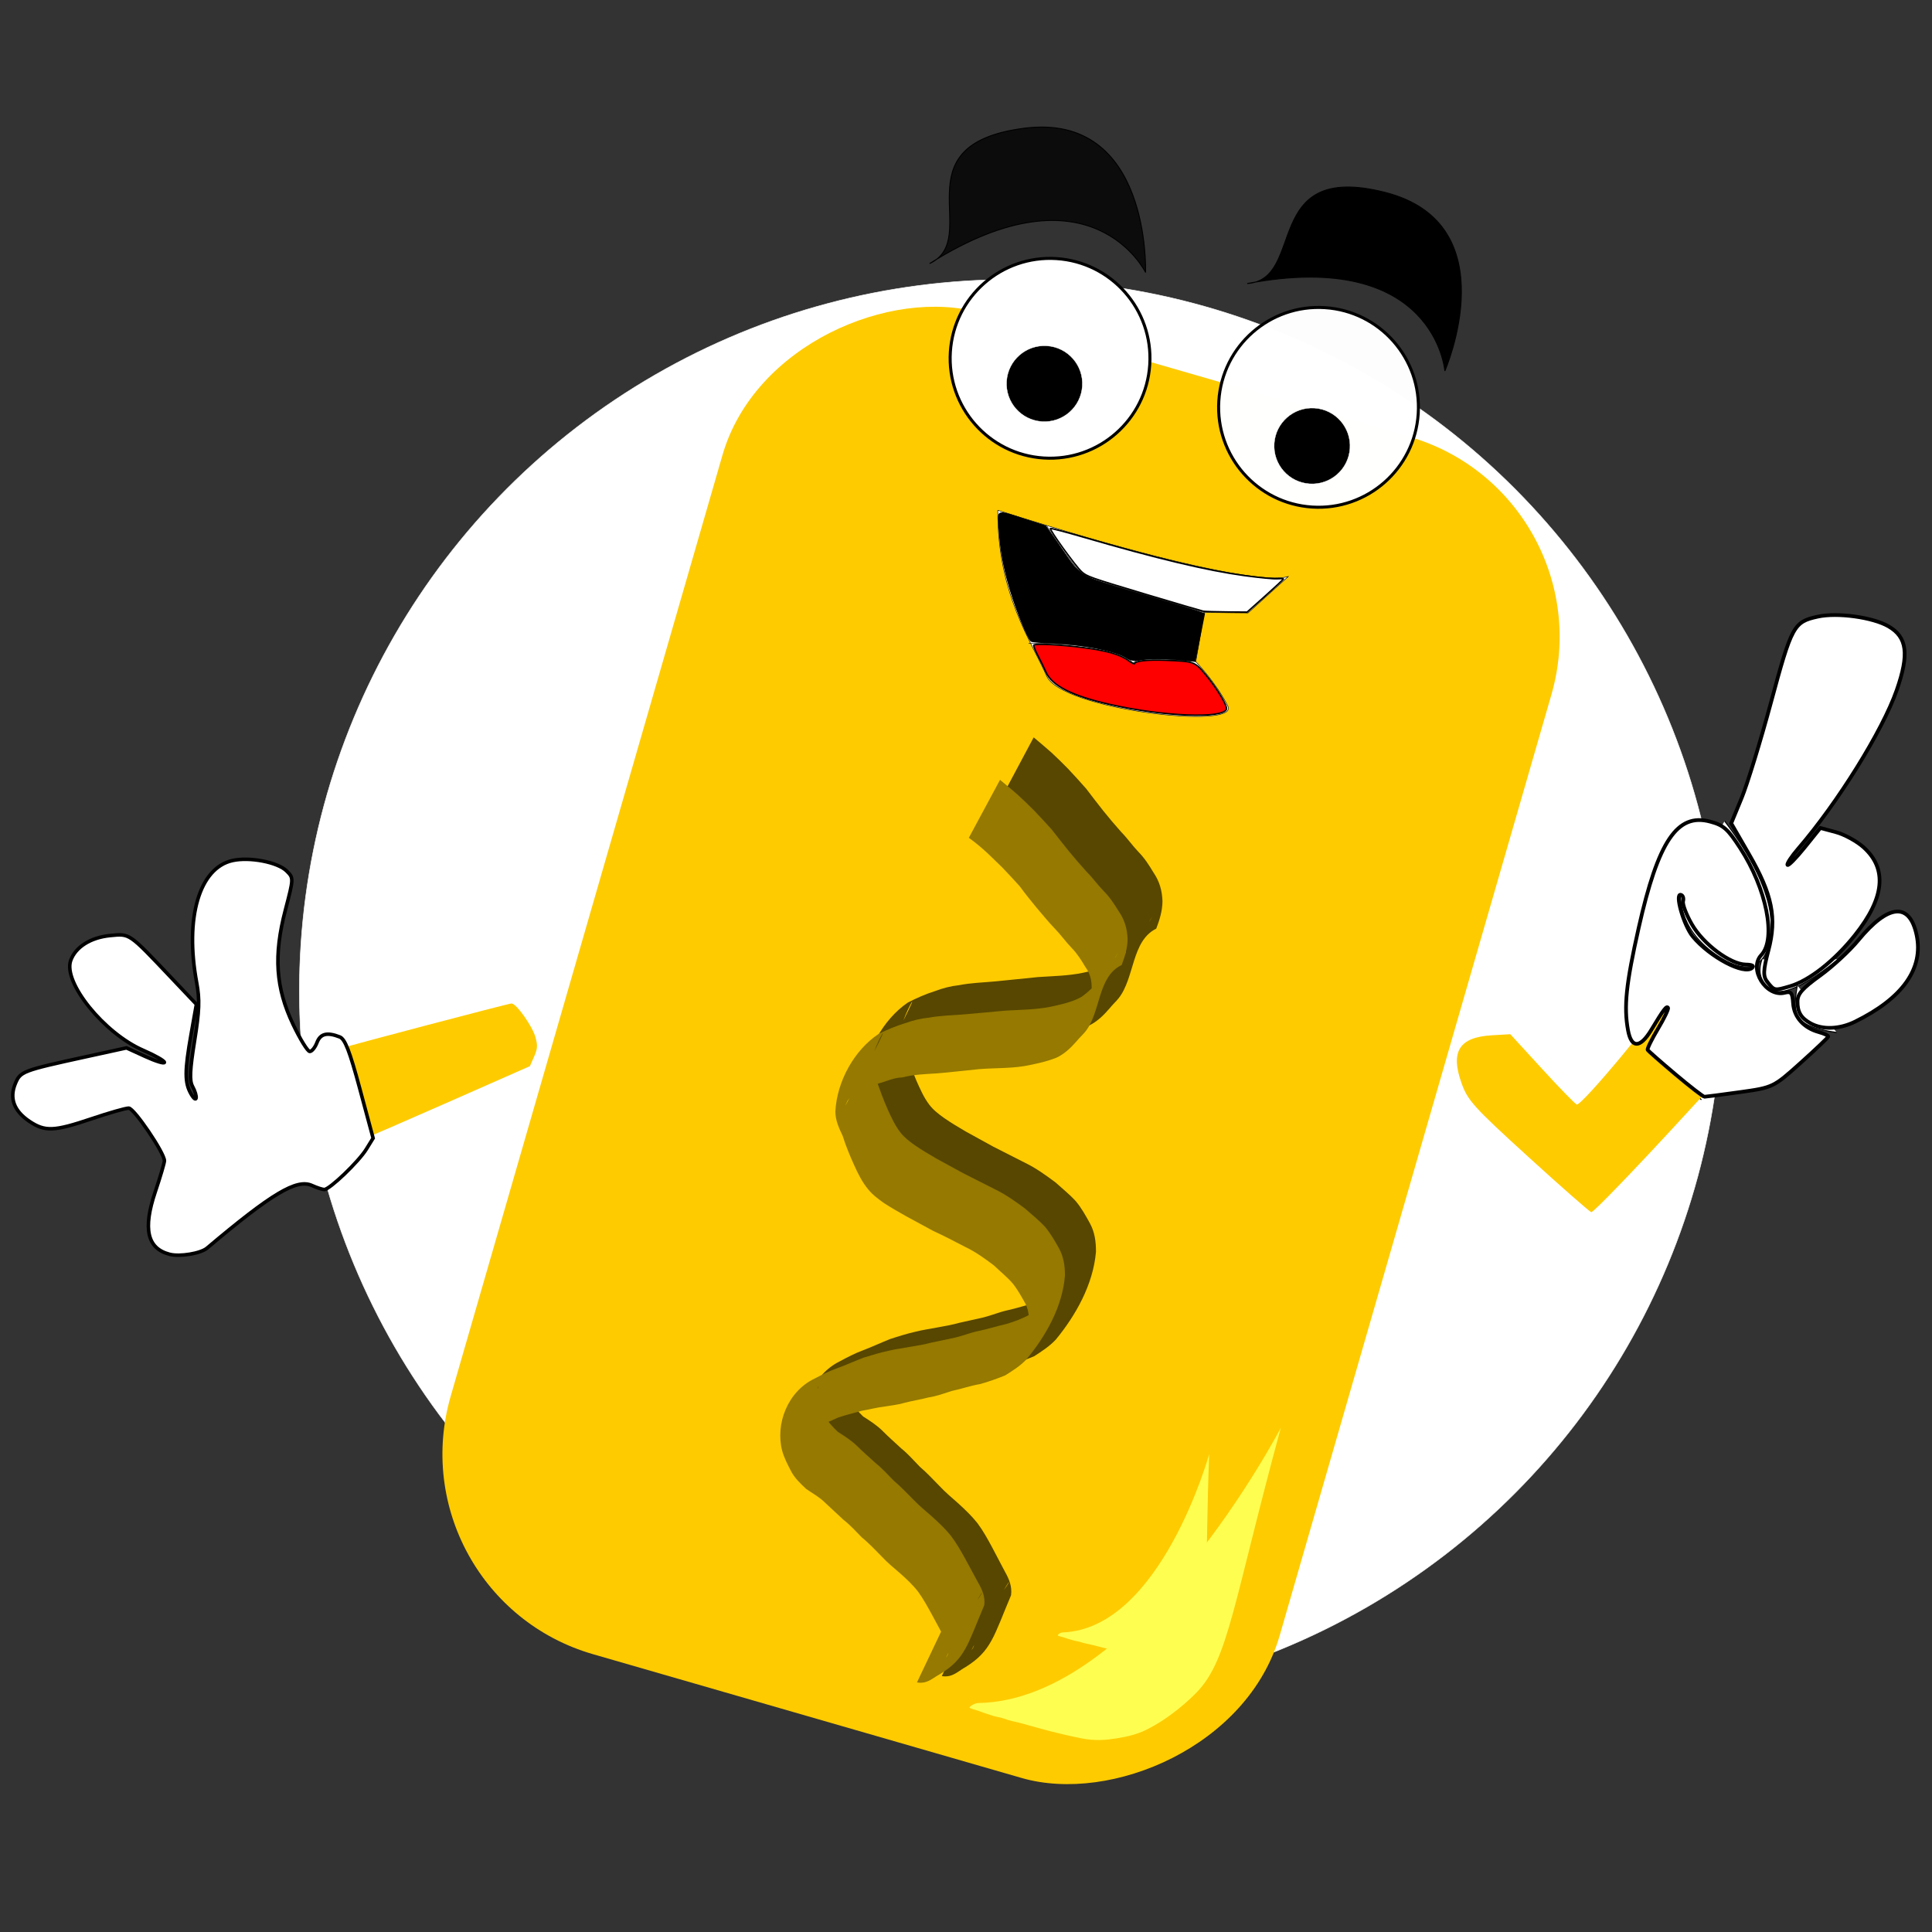 <?xml version="1.0" encoding="UTF-8" standalone="no"?>
<!-- Created with Inkscape (http://www.inkscape.org/) -->

<svg
   xmlns:dc="http://purl.org/dc/elements/1.1/"
   xmlns:cc="http://creativecommons.org/ns#"
   xmlns:rdf="http://www.w3.org/1999/02/22-rdf-syntax-ns#"
   xmlns:svg="http://www.w3.org/2000/svg"
   xmlns="http://www.w3.org/2000/svg"
   xmlns:xlink="http://www.w3.org/1999/xlink"
   xmlns:sodipodi="http://sodipodi.sourceforge.net/DTD/sodipodi-0.dtd"
   xmlns:inkscape="http://www.inkscape.org/namespaces/inkscape"
   width="640mm"
   height="640mm"
   viewBox="0 0 640 640"
   version="1.1"
   id="svg8"
   inkscape:version="0.92.3 (2405546, 2018-03-11)"
   sodipodi:docname="logonaget5.svg">
  <rect x="0" y="0" width="640" height="640" fill="#333333" stroke="none"/>
  <defs
     id="defs2">
    <linearGradient
       inkscape:collect="always"
       id="linearGradient1035">
      <stop
         style="stop-color:#ffffff;stop-opacity:1;"
         offset="0"
         id="stop1031" />
      <stop
         style="stop-color:#ffffff;stop-opacity:0;"
         offset="1"
         id="stop1033" />
    </linearGradient>
    <linearGradient
       inkscape:collect="always"
       xlink:href="#linearGradient1035"
       id="linearGradient1037"
       x1="318.61"
       y1="-122.412"
       x2="385.056"
       y2="-122.412"
       gradientUnits="userSpaceOnUse"
       gradientTransform="matrix(1.178,0.201,-0.201,1.178,-53.713,-78.71)" />
  </defs>
  <sodipodi:namedview
     id="base"
     pagecolor="#ffffff"
     bordercolor="#666666"
     borderopacity="1.0"
     inkscape:pageopacity="0.0"
     inkscape:pageshadow="2"
     inkscape:zoom="0.11313708"
     inkscape:cx="1733.7082"
     inkscape:cy="1027.5756"
     inkscape:document-units="mm"
     inkscape:current-layer="layer1"
     showgrid="false"
     inkscape:window-width="1366"
     inkscape:window-height="712"
     inkscape:window-x="0"
     inkscape:window-y="25"
     inkscape:window-maximized="1" />
  <g
     inkscape:label="Layer 1"
     inkscape:groupmode="layer"
     id="layer1"
     transform="translate(0,343)">
    <circle
       style="fill:#ffffff;fill-opacity:1;stroke:#ffffff;stroke-width:0.179;stroke-opacity:0.936"
       id="path1084"
       cx="334.863"
       cy="-14.712"
       r="235.687" />
    <rect
       style="fill:#fecb00;fill-opacity:1;stroke:none;stroke-width:0.365"
       id="rect832"
       width="462.481"
       height="285.829"
       x="-142.422"
       y="176.594"
       ry="68.997"
       transform="rotate(-73.892)" />
    <path
       style="fill:#584700;fill-opacity:1;stroke:none;stroke-width:0.523"
       id="path906"
       d="m 342.42,-98.747 c 1.977,1.698 4.001,3.335 5.942,5.085 1.854,1.732 3.665,3.494 5.446,5.321 2.043,2.149 4.021,4.375 5.998,6.6 1.894,2.432 3.718,4.912 5.652,7.309 1.916,2.391 3.901,4.733 5.931,7.01 2.054,2.079 3.729,4.527 5.749,6.638 1.966,1.98 3.505,4.369 4.96,6.804 1.98,2.896 2.878,5.964 2.989,9.549 -0.029,3.211 -0.963,6.145 -2.067,9.061 -8.278,4.071 -7.097,16.414 -12.529,23.135 -0.922,1.141 -1.98,2.069 -2.889,3.228 -2.011,2.344 -4.251,4.534 -6.97,5.791 -3.488,1.405 -7.171,2.236 -10.828,2.949 -5.019,0.854 -10.113,0.716 -15.165,1.17 -4.764,0.5 -9.512,1.169 -14.284,1.591 -3.943,0.292 -7.902,0.446 -11.748,1.508 -2.775,0.091 -5.279,1.351 -7.904,2.127 -3.018,0.916 -5.856,2.366 -8.633,3.928 -0.922,0.818 -1.377,1.086 -2.029,2.209 -0.252,0.434 -0.843,1.84 -0.603,1.397 20.236,-37.488 10.708,-23.312 9.113,-16.265 -0.504,2.764 0.343,5.261 1.355,7.746 1.16,3.371 2.334,6.725 3.731,9.989 1.231,2.736 2.421,5.494 4.223,7.836 1.363,1.793 3.14,3.129 4.909,4.395 2.313,1.609 4.722,3.032 7.135,4.451 3.01,1.661 6.027,3.304 9.034,4.972 3.585,1.865 7.212,3.623 10.796,5.489 3.5,1.697 6.721,4.043 9.887,6.388 2.247,2.037 4.623,3.921 6.693,6.182 1.89,2.222 3.332,4.831 4.756,7.421 1.583,2.928 2.007,6.091 1.983,9.427 -0.922,10.868 -6.776,21.131 -13.301,29.063 -2.106,2.253 -4.66,3.887 -7.176,5.515 -2.796,1.17 -5.593,2.219 -8.482,3.056 -3.234,0.585 -6.321,1.731 -9.527,2.445 -2.633,0.849 -5.167,1.88 -7.898,2.309 -2.658,0.727 -5.36,1.185 -8.021,1.892 -2.312,0.741 -4.74,0.991 -7.116,1.429 -2.484,0.312 -4.912,1.026 -7.378,1.461 -2.733,0.816 -5.511,1.486 -8.203,2.466 -2.966,1.498 -6.028,2.639 -9.095,3.854 -2.55,1.047 -4.971,2.421 -7.341,3.881 -4.041,7.134 1.408,-2.478 10.028,-18.395 0.105,-0.194 -0.314,0.321 -0.374,0.536 -0.217,0.779 -0.044,2.023 0.012,2.817 0.357,2.286 1.316,4.371 2.28,6.41 1.019,2.321 2.749,4.091 4.467,5.789 2.217,1.407 4.379,2.8 6.315,4.662 2.019,2.057 4.174,3.924 6.266,5.885 2.244,1.799 4.158,4.007 6.177,6.086 2.365,2.006 4.475,4.322 6.669,6.541 1.893,2.022 4.011,3.781 6.067,5.602 2.243,2.053 4.432,4.126 6.355,6.547 1.855,2.468 3.357,5.216 4.844,7.958 1.445,2.704 2.86,5.427 4.284,8.144 1.362,2.404 2.427,4.941 2.019,7.803 -5.784,13.677 -6.505,18.444 -15.099,23.811 -1.79,0.981 -3.407,2.507 -5.387,2.927 -0.876,0.155 -1.573,0.199 -2.446,0.036 0,0 9.74,-20.642 9.74,-20.642 v 0 c 0.574,-0.086 1.158,-0.151 1.703,-0.381 1.659,-0.991 3.295,-2.03 4.908,-3.11 6.688,-4.926 11.151,-18.895 -6.505,15.508 1.763,-2.277 0.893,-4.285 -0.359,-6.652 -1.42,-2.71 -2.831,-5.426 -4.263,-8.129 -1.416,-2.648 -2.828,-5.314 -4.541,-7.749 -1.785,-2.376 -3.863,-4.352 -6.029,-6.296 -2.097,-1.849 -4.275,-3.618 -6.167,-5.723 -2.19,-2.229 -4.289,-4.57 -6.689,-6.536 -2,-2.056 -3.896,-4.245 -6.138,-5.993 -2.065,-2.013 -4.213,-3.913 -6.271,-5.936 -1.909,-1.918 -4.162,-3.106 -6.32,-4.637 -1.909,-1.834 -3.895,-3.699 -5.104,-6.194 -1.111,-2.172 -2.198,-4.36 -2.862,-6.756 -2.36,-9.296 1.994,-20.535 11.079,-25.037 2.469,-1.315 4.942,-2.638 7.552,-3.593 3.09,-1.167 6.078,-2.585 9.151,-3.801 2.791,-0.915 5.605,-1.784 8.456,-2.442 2.464,-0.62 4.952,-0.939 7.435,-1.436 2.355,-0.412 4.715,-0.847 7.027,-1.493 2.694,-0.566 5.363,-1.22 8.053,-1.803 2.658,-0.669 5.197,-1.762 7.874,-2.34 3.159,-0.688 6.24,-1.744 9.389,-2.49 2.728,-0.84 5.444,-1.886 7.954,-3.337 2.374,-1.631 4.768,-3.326 6.454,-5.839 4.143,-7.152 1.777,-3.114 -8.734,17.013 -0.251,0.48 0.495,-0.966 0.695,-1.474 0.082,-0.209 0.898,-2.819 0.955,-3.084 0.112,-0.521 0.143,-1.058 0.214,-1.588 0.241,-3.025 0.315,-5.864 -0.973,-8.658 -1.329,-2.453 -2.655,-4.933 -4.361,-7.1 -1.92,-2.23 -4.184,-4.053 -6.266,-6.089 -3.043,-2.337 -6.176,-4.609 -9.591,-6.24 -3.585,-1.902 -7.196,-3.748 -10.86,-5.462 -3.022,-1.67 -6.046,-3.329 -9.085,-4.96 -2.487,-1.42 -4.971,-2.838 -7.378,-4.415 -1.932,-1.383 -3.875,-2.851 -5.392,-4.777 -1.973,-2.47 -3.347,-5.313 -4.634,-8.273 -1.415,-3.235 -2.738,-6.528 -3.763,-9.94 -1.226,-2.693 -2.458,-5.386 -2.415,-8.472 0.644,-10.543 6.675,-21.212 14.789,-26.752 2.893,-1.499 5.86,-2.803 8.939,-3.776 2.622,-0.991 5.274,-1.697 8.043,-1.989 3.942,-0.777 7.946,-0.877 11.931,-1.245 4.75,-0.429 9.489,-1.001 14.238,-1.44 5.01,-0.337 10.069,-0.4 15.01,-1.449 3.527,-0.823 7.128,-1.605 10.365,-3.419 2.371,-1.685 4.449,-3.772 6.302,-6.111 5.765,-6.472 12.341,-21.731 -5.653,12.982 1.402,-2.688 2.4,-5.498 2.876,-8.565 0.234,-3.295 -0.103,-6.014 -2.012,-8.699 -1.342,-2.306 -2.737,-4.598 -4.563,-6.487 -2.03,-2.138 -3.7,-4.602 -5.748,-6.724 -2.116,-2.246 -4.064,-4.714 -6.055,-7.087 -1.899,-2.389 -3.805,-4.742 -5.57,-7.253 -1.917,-2.208 -3.915,-4.33 -5.895,-6.467 -1.816,-1.728 -3.541,-3.576 -5.382,-5.272 -1.849,-1.72 -3.799,-3.347 -5.813,-4.818 0,0 10.69,-20.043 10.69,-20.043 z"
       inkscape:connector-curvature="0" />
    <path
       style="fill:#957900;fill-opacity:1;stroke:none;stroke-width:0.508"
       id="path906-6"
       d="m 331.277,-84.664 c 1.951,1.652 3.949,3.244 5.865,4.945 1.832,1.683 3.621,3.394 5.38,5.168 2.02,2.086 3.976,4.245 5.931,6.403 1.876,2.357 3.683,4.76 5.598,7.083 1.897,2.318 3.861,4.589 5.869,6.798 2.03,2.019 3.691,4.389 5.688,6.438 1.943,1.923 3.47,4.235 4.916,6.591 1.963,2.804 2.868,5.765 3.002,9.215 -0.004,3.09 -0.898,5.905 -1.959,8.701 -8.088,3.846 -6.838,15.733 -12.115,22.153 -0.896,1.09 -1.927,1.973 -2.809,3.081 -1.955,2.238 -4.135,4.326 -6.792,5.512 -3.411,1.321 -7.016,2.089 -10.598,2.743 -4.916,0.778 -9.913,0.6 -14.864,0.993 -4.668,0.44 -9.32,1.042 -13.997,1.406 -3.865,0.246 -7.746,0.36 -11.51,1.348 -2.721,0.063 -5.167,1.254 -7.736,1.977 -2.953,0.855 -5.725,2.225 -8.437,3.704 -0.899,0.779 -1.342,1.033 -1.974,2.108 -0.244,0.416 -0.813,1.763 -0.581,1.339 19.566,-35.899 10.328,-22.34 8.816,-15.573 -0.474,2.656 0.375,5.066 1.387,7.466 1.163,3.254 2.34,6.492 3.734,9.645 1.228,2.644 2.416,5.309 4.2,7.578 1.35,1.737 3.103,3.039 4.847,4.273 2.281,1.569 4.653,2.959 7.031,4.346 2.965,1.625 5.936,3.232 8.897,4.864 3.53,1.826 7.1,3.549 10.629,5.377 3.446,1.664 6.622,3.949 9.744,6.233 2.219,1.98 4.564,3.814 6.611,6.008 1.87,2.155 3.304,4.678 4.72,7.183 1.574,2.832 2.014,5.879 2.015,9.089 -0.823,10.45 -6.488,20.275 -12.827,27.852 -2.049,2.149 -4.541,3.7 -6.997,5.244 -2.733,1.102 -5.469,2.086 -8.295,2.866 -3.167,0.535 -6.186,1.61 -9.325,2.269 -2.576,0.794 -5.054,1.764 -7.729,2.153 -2.602,0.677 -5.248,1.094 -7.852,1.751 -2.262,0.692 -4.641,0.912 -6.968,1.313 -2.433,0.278 -4.809,0.944 -7.225,1.341 -2.674,0.761 -5.394,1.382 -8.026,2.301 -2.898,1.416 -5.892,2.487 -8.891,3.629 -2.493,0.985 -4.857,2.287 -7.17,3.671 -3.909,6.83 1.362,-2.372 9.697,-17.614 0.102,-0.186 -0.306,0.306 -0.363,0.513 -0.207,0.747 -0.028,1.946 0.032,2.711 0.367,2.203 1.324,4.218 2.284,6.189 1.016,2.243 2.726,3.961 4.424,5.61 2.185,1.374 4.315,2.732 6.228,4.542 1.996,1.997 4.123,3.812 6.189,5.719 2.214,1.751 4.108,3.892 6.103,5.911 2.334,1.951 4.421,4.198 6.589,6.353 1.872,1.962 3.962,3.674 5.992,5.444 2.215,1.996 4.378,4.01 6.281,6.356 1.837,2.391 3.332,5.049 4.81,7.7 1.439,2.614 2.846,5.247 4.262,7.875 1.354,2.325 2.416,4.776 2.039,7.527 -5.57,13.111 -6.241,17.692 -14.63,22.782 -1.748,0.929 -3.322,2.383 -5.261,2.769 -0.858,0.141 -1.541,0.178 -2.398,0.013 0,0 9.398,-19.779 9.398,-19.779 v 0 c 0.563,-0.078 1.134,-0.135 1.668,-0.352 1.62,-0.94 3.217,-1.924 4.79,-2.95 6.522,-4.682 10.794,-18.085 -6.264,14.867 1.712,-2.176 0.844,-4.116 -0.402,-6.404 -1.413,-2.621 -2.816,-5.247 -4.241,-7.861 -1.41,-2.56 -2.812,-5.139 -4.512,-7.497 -1.769,-2.302 -3.821,-4.222 -5.96,-6.112 -2.07,-1.798 -4.22,-3.519 -6.091,-5.562 -2.165,-2.165 -4.24,-4.436 -6.609,-6.348 -1.977,-1.996 -3.853,-4.119 -6.064,-5.821 -2.041,-1.955 -4.162,-3.802 -6.195,-5.767 -1.887,-1.863 -4.105,-3.026 -6.233,-4.517 -1.886,-1.781 -3.847,-3.593 -5.052,-6.006 -1.104,-2.101 -2.188,-4.215 -2.858,-6.527 -2.384,-8.966 1.803,-19.744 10.679,-23.997 2.412,-1.244 4.827,-2.495 7.379,-3.391 3.022,-1.096 5.942,-2.435 8.946,-3.578 2.73,-0.856 5.484,-1.667 8.275,-2.276 2.411,-0.575 4.849,-0.861 7.281,-1.317 2.307,-0.376 4.618,-0.774 6.88,-1.375 2.638,-0.521 5.25,-1.128 7.885,-1.665 2.602,-0.62 5.083,-1.65 7.705,-2.183 3.093,-0.634 6.107,-1.624 9.189,-2.314 2.67,-0.785 5.325,-1.768 7.776,-3.142 2.316,-1.548 4.651,-3.159 6.286,-5.562 4.01,-6.846 1.719,-2.982 -8.438,16.296 -0.242,0.46 0.478,-0.925 0.67,-1.412 0.079,-0.201 0.86,-2.705 0.913,-2.959 0.106,-0.5 0.132,-1.017 0.198,-1.526 0.214,-2.909 0.265,-5.64 -1.019,-8.34 -1.322,-2.372 -2.64,-4.77 -4.33,-6.87 -1.9,-2.163 -4.134,-3.937 -6.191,-5.915 -3.002,-2.276 -6.092,-4.489 -9.453,-6.089 -3.53,-1.862 -7.086,-3.67 -10.691,-5.351 -2.976,-1.633 -5.955,-3.257 -8.947,-4.852 -2.449,-1.389 -4.896,-2.775 -7.269,-4.313 -1.905,-1.348 -3.822,-2.778 -5.324,-4.644 -1.953,-2.394 -3.323,-5.142 -4.607,-8.001 -1.412,-3.125 -2.735,-6.306 -3.765,-9.598 -1.223,-2.602 -2.451,-5.205 -2.432,-8.174 0.553,-10.14 6.387,-20.355 14.304,-25.615 2.826,-1.418 5.726,-2.646 8.738,-3.556 2.564,-0.931 5.16,-1.587 7.873,-1.844 3.86,-0.713 7.787,-0.775 11.692,-1.093 4.656,-0.372 9.298,-0.88 13.953,-1.261 4.911,-0.28 9.871,-0.297 14.71,-1.263 3.452,-0.762 6.979,-1.483 10.14,-3.199 2.313,-1.601 4.335,-3.591 6.135,-5.826 5.606,-6.177 11.941,-20.804 -5.447,12.443 1.355,-2.574 2.312,-5.27 2.756,-8.218 0.205,-3.169 -0.146,-5.788 -2.038,-8.389 -1.333,-2.231 -2.718,-4.448 -4.523,-6.282 -2.007,-2.075 -3.663,-4.461 -5.688,-6.521 -2.092,-2.18 -4.021,-4.572 -5.991,-6.873 -1.88,-2.316 -3.768,-4.597 -5.517,-7.028 -1.897,-2.142 -3.872,-4.201 -5.83,-6.275 -1.794,-1.679 -3.499,-3.472 -5.317,-5.12 -1.826,-1.671 -3.751,-3.255 -5.737,-4.687 0,0 10.334,-19.195 10.334,-19.195 z"
       inkscape:connector-curvature="0" />
    <path
       style="fill:#fefe50;fill-opacity:1;stroke:none;stroke-width:0.465px;stroke-linecap:butt;stroke-linejoin:miter;stroke-opacity:1"
       d="m 424.295,129.959 c -15.822,58.235 -17.328,76.727 -27.852,87.639 -2.224,2.306 -8.708,8.484 -16.834,12.48 -2.995,1.472 -6.221,2.221 -9.732,2.779 -3.363,0.535 -6.969,0.931 -11.703,-0.022 -8.18,-1.647 -13.086,-3.09 -19.093,-4.771 -3.009,-0.842 -4.24,-0.881 -6.706,-1.818 -1.023,-0.389 -2.817,-0.55 -4.096,-1.084 -0.248,-0.103 -1.152,-0.362 -1.152,-0.362 -0.463,-0.124 -0.816,-0.299 -1.191,-0.401 -0.684,-0.186 -1.113,-0.427 -1.665,-0.606 -1.701,-0.551 -2.958,-0.835 -3.097,-1.13 -0.122,-0.272 1.53,-1.495 3.014,-1.521 53.087,-0.928 100.107,-91.182 100.107,-91.182 z"
       id="path939"
       inkscape:connector-curvature="0"
       sodipodi:nodetypes="cssssssssssssc" />
    <path
       style="fill:#fefe50;fill-opacity:1;stroke:none;stroke-width:0.291px;stroke-linecap:butt;stroke-linejoin:miter;stroke-opacity:1"
       d="m 400.561,138.684 c -1.427,37.191 0.282,48.961 -4.63,56.014 -1.038,1.491 -4.142,5.49 -8.566,8.12 -1.63,0.969 -3.507,1.481 -5.584,1.875 -1.991,0.378 -4.149,0.67 -7.195,0.117 -5.261,-0.955 -8.481,-1.817 -12.412,-2.819 -1.969,-0.502 -2.731,-0.513 -4.38,-1.081 -0.684,-0.236 -1.809,-0.318 -2.671,-0.643 -0.167,-0.063 -0.759,-0.217 -0.759,-0.217 -0.302,-0.073 -0.544,-0.181 -0.789,-0.241 -0.447,-0.11 -0.745,-0.259 -1.11,-0.367 -1.123,-0.331 -1.936,-0.498 -2.064,-0.684 -0.117,-0.169 0.727,-0.967 1.635,-1.001 32.488,-1.183 48.524,-59.074 48.524,-59.074 z"
       id="path939-7"
       inkscape:connector-curvature="0"
       sodipodi:nodetypes="cssssssssssssc" />
    <path
       style="fill:#fecb00;fill-opacity:1;stroke:none;stroke-width:0.766"
       d="m 117.132,19.055 c -2.162,-8.099 -3.874,-14.785 -3.805,-14.859 0.31,-0.329 55.177,-14.783 56.118,-14.783 1.612,0 6.989,7.617 7.965,11.282 0.729,2.738 0.649,3.741 -0.505,6.366 l -1.371,3.116 -26.76,11.802 c -14.718,6.491 -26.974,11.802 -27.236,11.802 -0.262,0 -2.244,-6.626 -4.406,-14.725 z"
       id="path107"
       inkscape:connector-curvature="0" />
    <path
       style="fill:#ffffff;fill-opacity:1;stroke:#000000;stroke-width:1.174;stroke-opacity:1"
       d="M 56.23,72.51 C 48.774,70.585 47.283,64.141 51.436,51.796 c 1.667,-4.957 3.032,-9.583 3.032,-10.28 0,-2.596 -10.056,-17.424 -11.823,-17.433 -1.01,-0.006 -6.529,1.573 -12.264,3.507 C 17.867,31.811 14.915,31.931 9.713,28.433 4.635,25.018 3.066,20.809 5.07,15.98 6.759,11.912 7.359,11.684 28.502,7.06 l 13.397,-2.93 6.284,2.871 c 3.456,1.579 6.284,2.441 6.284,1.917 0,-0.525 -3.153,-2.319 -7.006,-3.986 C 34.487,-0.683 20.833,-17.578 23.419,-24.82 c 1.601,-4.485 6.613,-7.642 13.122,-8.266 6.527,-0.626 6.038,-0.964 20.095,13.873 l 8.424,8.891 -1.749,9.869 C 61.144,11.771 61.138,15.643 63.28,19.383 c 1.963,3.426 2.388,1.012 0.456,-2.59 -0.988,-1.842 -0.817,-5.47 0.7,-14.88 1.62,-10.05 1.759,-13.781 0.719,-19.394 -3.981,-21.491 0.862,-38.005 11.863,-40.452 5.695,-1.266 15.001,0.533 17.944,3.47 2.336,2.331 2.336,2.35 -0.426,12.915 -3.946,15.094 -3.227,25.758 2.558,37.913 2.342,4.921 4.826,8.947 5.52,8.947 0.694,0 1.765,-1.319 2.379,-2.931 1.133,-2.973 3.348,-3.525 7.554,-1.88 1.743,0.681 3.282,4.658 6.66,17.212 l 4.394,16.326 -2.262,3.668 c -2.541,4.121 -12.155,13.333 -13.915,13.333 -0.63,0 -2.469,-0.601 -4.085,-1.336 -5.043,-2.293 -13.329,2.653 -34.771,20.755 -2.084,1.759 -9.008,2.91 -12.337,2.051 z"
       id="path111"
       inkscape:connector-curvature="0" />
    <path
       style="fill:#ffffff;fill-opacity:1;stroke:#000000;stroke-width:0.35px;stroke-linecap:butt;stroke-linejoin:miter;stroke-opacity:1"
       d="M 544.077,4.23 C 563.618,21.315 563.618,21.315 563.618,21.315 Z"
       id="path60"
       inkscape:connector-curvature="0" />
    <path
       style="fill:#ffffff;fill-opacity:1;stroke:#000000;stroke-width:0.35px;stroke-linecap:butt;stroke-linejoin:miter;stroke-opacity:1"
       d="m 571.307,-71.018 c 19.071,25.003 15.145,37.967 15.145,37.967 0,0 -0.807,16.512 -15.65,7.788 -14.843,-8.724 -13.957,-20.468 -14.111,-20.735 -0.154,-0.267 0.057,-0.211 0.057,-0.211"
       id="path62"
       inkscape:connector-curvature="0" />
    <path
       style="fill:#ffffff;fill-opacity:1;stroke:#000000;stroke-width:0.35px;stroke-linecap:butt;stroke-linejoin:miter;stroke-opacity:1"
       d="m 608.937,-25.245 c -16.701,13.636 -21.254,10.382 -21.254,10.382 0,0 -6.791,-2.498 -4.01,-10.343"
       id="path66"
       inkscape:connector-curvature="0" />
    <path
       style="fill:#ffffff;fill-opacity:1;stroke:#000000;stroke-width:0.35px;stroke-linecap:butt;stroke-linejoin:miter;stroke-opacity:1"
       d="m 595.362,-16.555 c -1.356,8.911 -2.128,13.482 13.124,15.598"
       id="path70"
       inkscape:connector-curvature="0"
       sodipodi:nodetypes="cc" />
    <path
       style="fill:#fecb00;fill-opacity:1;stroke:none;stroke-width:1.189"
       d="M 506.197,40.154 C 488.134,23.703 486.201,21.563 484.118,15.711 480.42,5.322 483.424,0.59 494.12,-0.04 l 6.186,-0.365 10.558,11.525 c 5.807,6.339 10.96,11.633 11.451,11.764 1.643,0.44 26.264,-29.131 33.11,-39.766 3.718,-5.776 6.937,-10.627 7.152,-10.78 0.215,-0.153 5.952,4.709 12.748,10.804 l 12.357,11.082 -29.71,32.34 c -16.34,17.787 -30.221,32.178 -30.845,31.98 -0.624,-0.198 -10.043,-8.473 -20.931,-18.389 z"
       id="path109"
       inkscape:connector-curvature="0" />
    <path
       style="fill:#ffffff;fill-opacity:1;stroke:#000000;stroke-width:1.235;stroke-opacity:1"
       d="m 555.016,12.877 c -4.858,-4.093 -9.001,-7.735 -9.207,-8.091 -0.206,-0.357 1.319,-3.48 3.388,-6.941 2.07,-3.461 3.584,-6.602 3.365,-6.981 -0.464,-0.804 -1.455,0.497 -5.517,7.25 -3.713,6.171 -6.633,6.237 -7.744,0.176 -1.433,-7.816 -0.652,-15.313 3.53,-33.907 6.478,-28.8 12.759,-38.141 23.677,-35.216 4.444,1.191 5.778,2.365 9.925,8.734 8.767,13.465 12.053,30.097 7.009,35.477 -4.297,4.583 1.605,14.059 7.77,12.478 2.115,-0.543 2.545,4.5e-5 2.777,3.506 0.303,4.58 3.507,8.163 8.527,9.537 1.802,0.493 3.203,1.17 3.114,1.504 -0.09,0.334 -4.226,4.261 -9.193,8.726 -8.951,8.047 -9.128,8.132 -20.025,9.648 -6.047,0.841 -11.347,1.533 -11.779,1.536 -0.432,0.004 -4.759,-3.343 -9.617,-7.436 z m 25.424,-35.271 c 0.711,-0.669 -0.043,-1.054 -2.129,-1.087 -5.133,-0.082 -14.051,-6.736 -17.853,-13.321 -1.864,-3.228 -3.173,-6.674 -2.909,-7.659 0.264,-0.984 -0.068,-1.936 -0.738,-2.116 -2.125,-0.569 0.927,10.151 3.923,13.779 5.652,6.846 17.079,12.878 19.706,10.404 z"
       id="path113"
       inkscape:connector-curvature="0" />
    <path
       style="fill:#ffffff;fill-opacity:1;stroke:#000000;stroke-width:1.235;stroke-opacity:1"
       d="m 585.489,-17.671 c -1.502,-1.866 -1.443,-3.799 0.321,-10.464 2.855,-10.786 1.297,-18.531 -6.415,-31.887 l -5.91,-10.236 3.438,-8.342 c 1.891,-4.588 6.264,-18.822 9.718,-31.63 6.889,-25.547 7.549,-26.759 15.535,-28.506 6.455,-1.413 18.2,0.198 23.398,3.208 6.201,3.591 6.923,9.166 2.737,21.154 -4.678,13.4 -19.587,37.376 -32.664,52.531 -2.18,2.527 -3.768,4.935 -3.527,5.352 0.24,0.416 2.79,-2.165 5.667,-5.737 l 5.229,-6.494 5.135,1.376 c 2.824,0.757 6.961,3.022 9.193,5.033 7.9,7.121 6.957,16.743 -2.85,29.06 -6.754,8.483 -15.125,15.075 -21.535,16.959 -5.146,1.512 -5.146,1.512 -7.471,-1.376 z"
       id="path115"
       inkscape:connector-curvature="0" />
    <path
       style="fill:#ffffff;fill-opacity:1;stroke:#000000;stroke-width:1.235;stroke-opacity:1"
       d="m 599.779,-4.008 c -3.208,-1.783 -4.385,-3.773 -4.328,-7.323 0.039,-2.463 1.619,-4.255 7.488,-8.491 4.091,-2.953 9.767,-8.198 12.614,-11.655 9.942,-12.073 16.986,-12.749 19.33,-1.854 2.397,11.145 -4.595,21.017 -20.38,28.775 -5.136,2.524 -10.788,2.735 -14.723,0.548 z"
       id="path117"
       inkscape:connector-curvature="0" />
    <path
       style="fill:#ffffff;fill-opacity:1;stroke:#000000;stroke-width:0.169px;stroke-linecap:butt;stroke-linejoin:miter;stroke-opacity:1"
       d="m 330.526,-173.966 c 87.85,27.89 96.331,21.853 96.331,21.853 l -13.429,12.16 -14.521,-0.155 -2.781,16.299 c 0,0 6.644,6.811 10.618,14.714 3.974,7.904 -55.195,1.164 -60.035,-9.984 -4.84,-11.148 -16.321,-27.042 -16.183,-54.888 z"
       id="path953"
       inkscape:connector-curvature="0" />
    <path
       style="fill:#ffffff;fill-opacity:1;stroke:#000000;stroke-width:0.169px;stroke-linecap:butt;stroke-linejoin:miter;stroke-opacity:1"
       d="m 346.691,-168.886 c 10.059,15.909 13.379,17.25 13.379,17.25 l 38.837,11.529"
       id="path955"
       inkscape:connector-curvature="0" />
    <path
       style="fill:#ffffff;fill-opacity:1;stroke:#000000;stroke-width:0.169px;stroke-linecap:butt;stroke-linejoin:miter;stroke-opacity:1"
       d="m 396.126,-123.808 c -21.59,-2.393 -20.682,0.601 -20.682,0.601 0,0 -3.8,-6.842 -34.695,-6.693"
       id="path957"
       inkscape:connector-curvature="0" />
    <path
       style="fill:#ff0000;fill-opacity:1;stroke:#000000;stroke-width:0.495;stroke-opacity:1"
       d="m 367.751,-109.62 c -12.537,-2.821 -19.301,-6.233 -21.264,-10.724 -0.555,-1.269 -1.767,-3.748 -2.694,-5.51 -0.927,-1.762 -1.519,-3.321 -1.315,-3.466 0.736,-0.522 8.747,-0.128 15.966,0.785 8.094,1.023 12.695,2.357 15.599,4.523 0.943,0.703 1.749,1.079 1.791,0.834 0.148,-0.869 4.302,-1.332 9.989,-1.112 9.84,0.38 9.919,0.408 13.585,4.819 3.745,4.505 7.255,10.336 6.864,11.403 -1.174,3.207 -20.911,2.412 -38.522,-1.552 z"
       id="path983"
       inkscape:connector-curvature="0" />
    <path
       style="fill:url(#linearGradient1037);fill-opacity:1;stroke:#000000;stroke-width:0.495;stroke-opacity:1"
       d="m 378.851,-146.34 c -17.715,-5.306 -18.895,-5.724 -20.583,-7.299 -2.085,-1.945 -10.748,-13.974 -10.295,-14.295 0.169,-0.119 5.115,1.182 10.992,2.892 24.242,7.053 40.858,11.02 53.206,12.706 4.855,0.663 9.735,1.139 10.845,1.059 1.11,-0.08 2.073,-0.069 2.139,0.025 0.067,0.094 -2.615,2.613 -5.959,5.597 l -6.08,5.426 -6.765,-0.056 c -3.721,-0.031 -7.202,-0.139 -7.737,-0.241 -0.535,-0.102 -9.428,-2.718 -19.764,-5.813 z"
       id="path985"
       inkscape:connector-curvature="0" />
    <path
       style="fill:#000000;fill-opacity:1;stroke:#000000;stroke-width:0.7;stroke-opacity:1"
       d="m 372.859,-125.532 c -3.187,-2.024 -14.688,-4.286 -23.287,-4.579 -4.074,-0.139 -7.62,-0.423 -7.879,-0.631 -1.071,-0.861 -4.812,-10.069 -6.842,-16.844 -2.277,-7.597 -3.365,-13.678 -3.793,-21.195 -0.299,-5.249 -1.107,-5.066 8.606,-1.957 l 6.574,2.104 4.398,6.374 c 7.535,10.92 6.045,10.012 26.183,15.948 9.662,2.848 18.556,5.525 19.765,5.95 l 2.198,0.771 -1.512,7.689 -1.512,7.689 -6.544,-0.567 c -3.599,-0.312 -8.259,-0.296 -10.356,0.035 -3.394,0.536 -4.051,0.45 -5.998,-0.787 z"
       id="path987"
       inkscape:connector-curvature="0" />
    <circle
       style="fill:#ffffff;fill-opacity:1;stroke:#000000;stroke-width:1;stroke-opacity:1;stroke-miterlimit:4;stroke-dasharray:none"
       id="path989"
       cx="332.768"
       cy="-246.121"
       r="33.095"
       transform="rotate(3.671)" />
    <circle
       style="fill:#ffffff;fill-opacity:0.989;stroke:#000000;stroke-width:1;stroke-opacity:1;stroke-miterlimit:4;stroke-dasharray:none"
       id="path989-6"
       cx="422.559"
       cy="-235.6"
       r="33.095"
       transform="rotate(3.671)" />
    <path
       style="fill:#0c0c0c;fill-opacity:1;stroke:#000000;stroke-width:0.319px;stroke-linecap:butt;stroke-linejoin:miter;stroke-opacity:1"
       d="m 307.953,-255.688 c 53.617,-33.772 71.527,2.933 71.527,2.933 0,0 1.838,-53.212 -40.244,-47.76 -42.082,5.452 -13.47,36.39 -31.283,44.827 z"
       id="path1014"
       inkscape:connector-curvature="0" />
    <path
       style="fill:#000000;fill-opacity:1;stroke:#000000;stroke-width:0.319px;stroke-linecap:butt;stroke-linejoin:miter;stroke-opacity:1"
       d="m 413.162,-249.075 c 62.268,-11.753 65.467,28.963 65.467,28.963 0,0 21.227,-48.83 -19.923,-59.192 -41.149,-10.363 -25.878,28.913 -45.544,30.229 z"
       id="path1014-7"
       inkscape:connector-curvature="0" />
    <circle
       style="fill:#000000;fill-opacity:1;stroke:#ffffff;stroke-width:0.121;stroke-opacity:1"
       id="path989-5"
       cx="331.455"
       cy="-237.602"
       r="12.568"
       transform="rotate(3.671)" />
    <circle
       style="fill:#000000;fill-opacity:1;stroke:#ffffff;stroke-width:0.121;stroke-opacity:1"
       id="path989-5-5"
       cx="421.251"
       cy="-222.701"
       r="12.568"
       transform="rotate(3.671)" />
  </g>
</svg>
